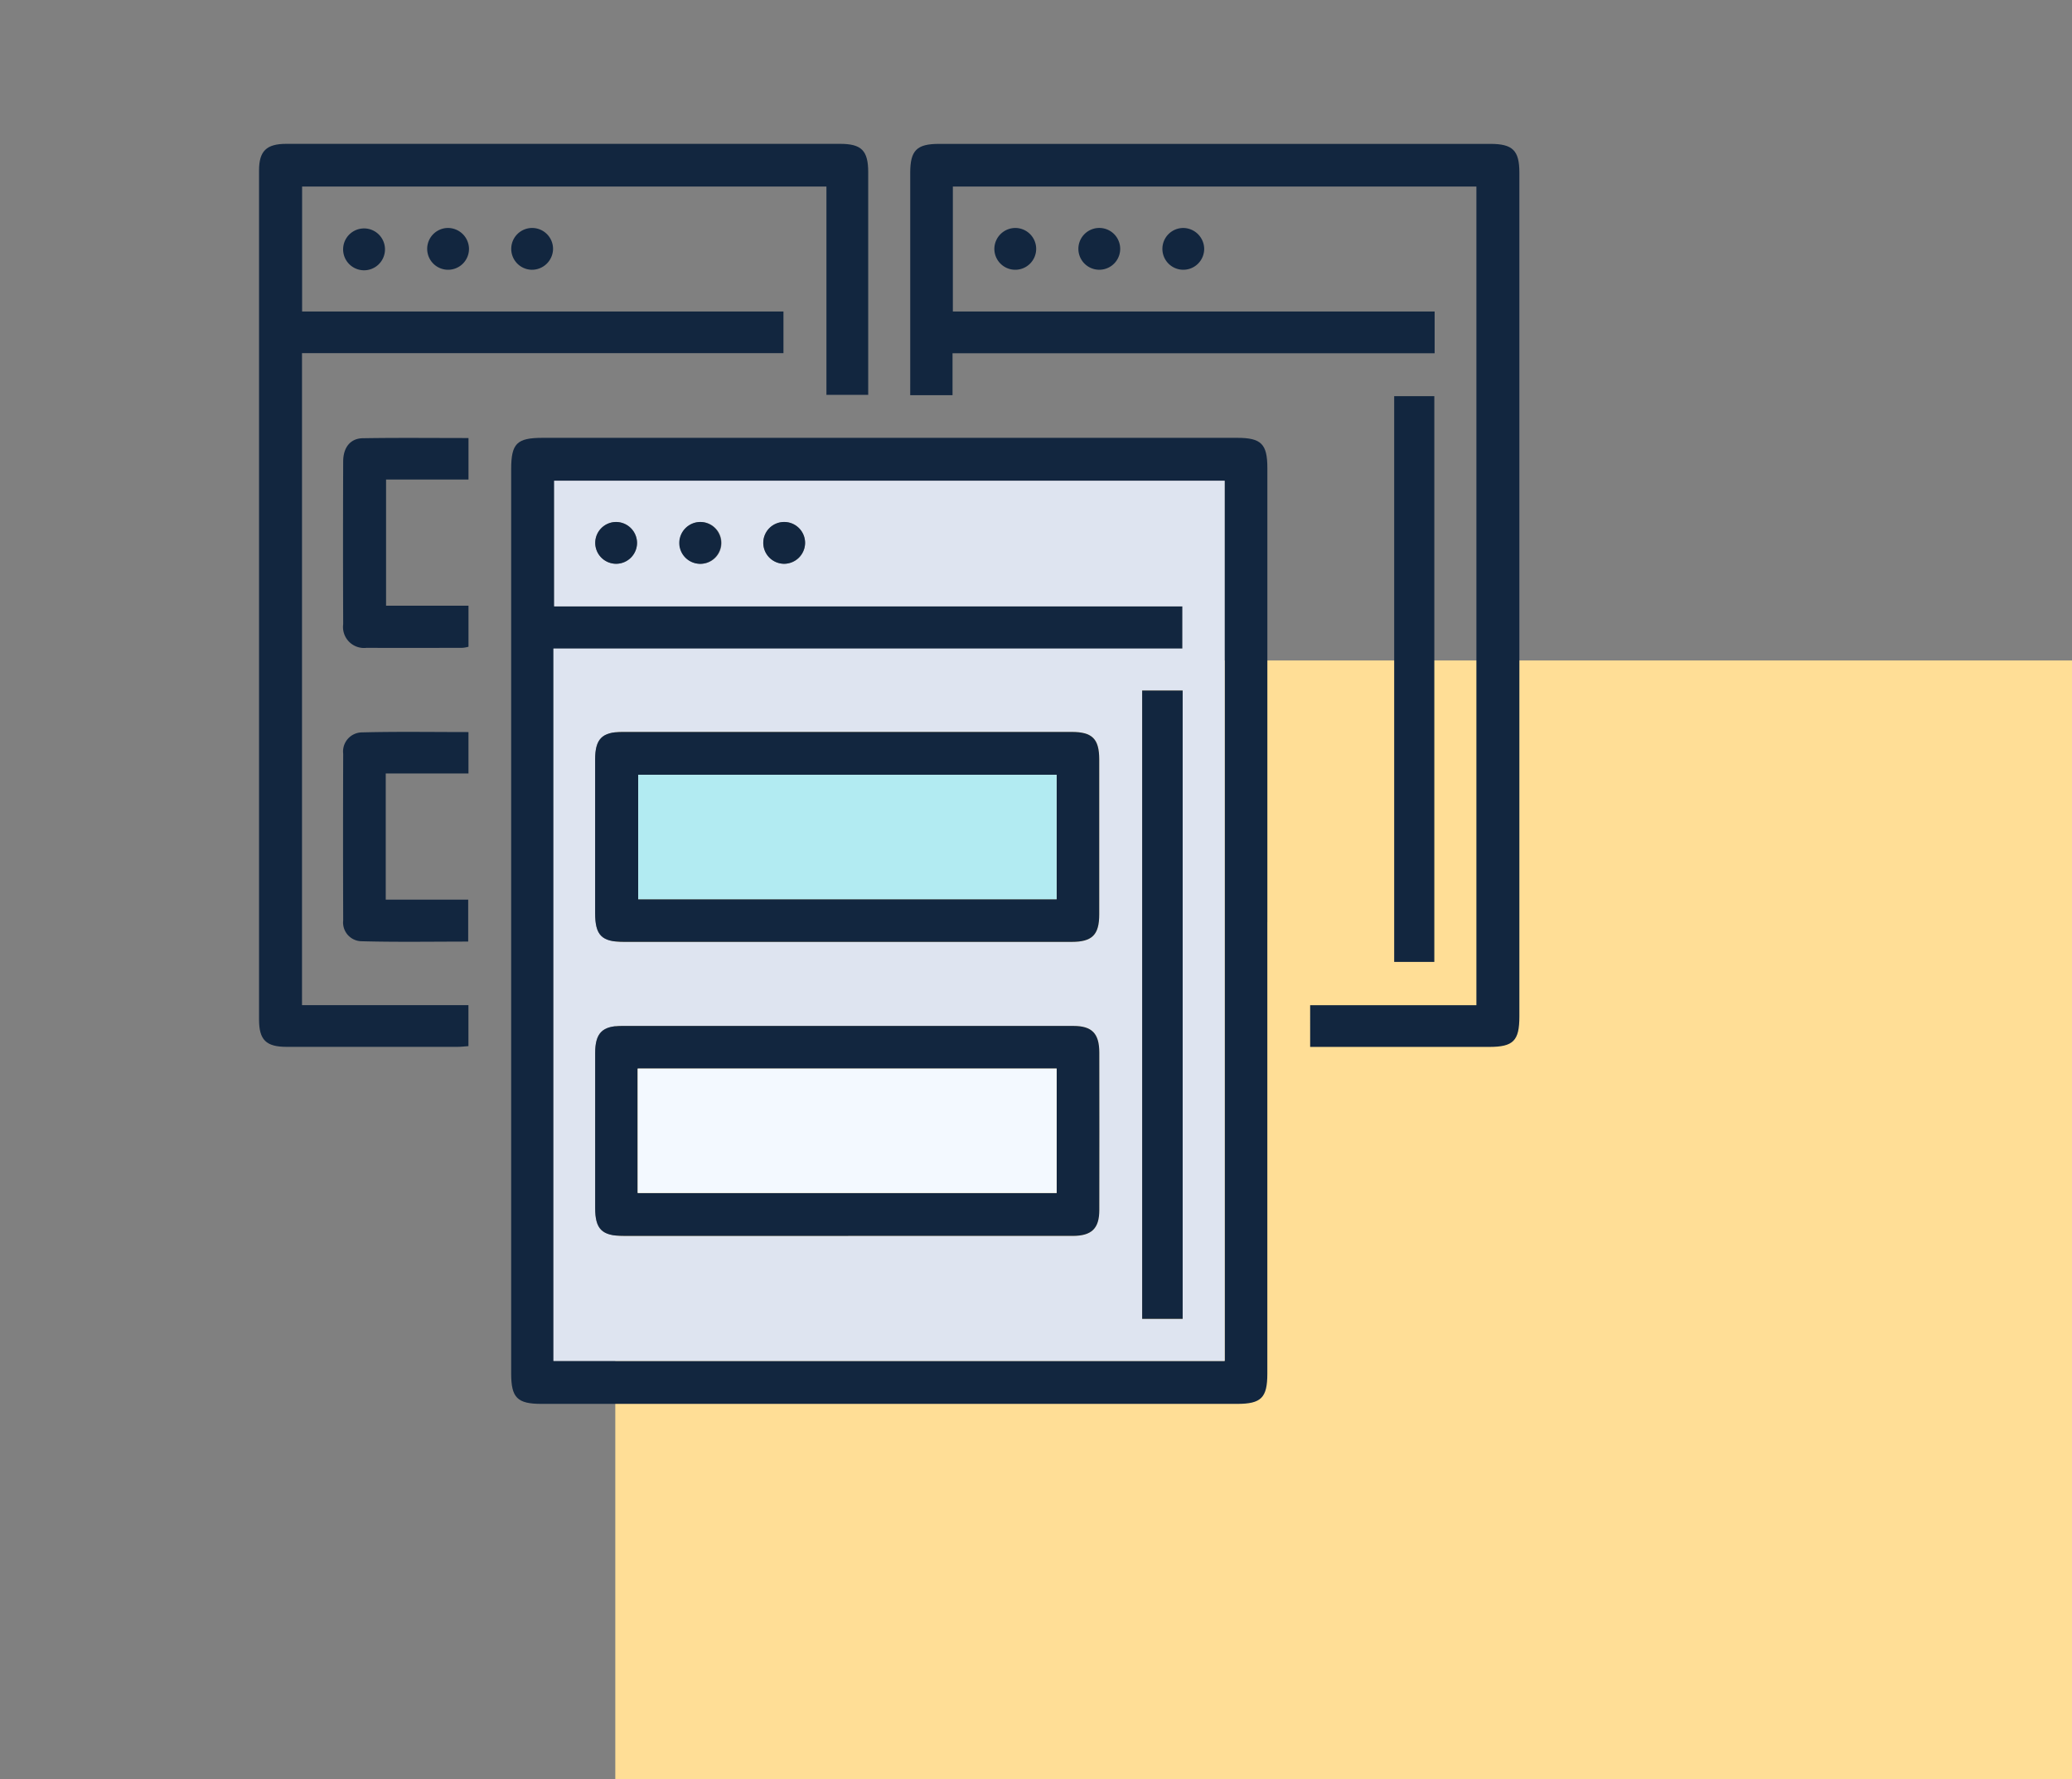 <svg xmlns="http://www.w3.org/2000/svg" xmlns:xlink="http://www.w3.org/1999/xlink" width="205.962" height="176.9" viewBox="0 0 205.962 176.9">
  <rect x="0" y="0" width="205.962" height="176.9" fill="#808080" stroke="none"/>
  <defs>
    <clipPath id="clip-path">
      <rect id="Rectángulo_300080" data-name="Rectángulo 300080" width="125.282" height="125.284" fill="#12263f"/>
    </clipPath>
  </defs>
  <g id="Grupo_888869" data-name="Grupo 888869" transform="translate(44.926 44.403)">
    <rect id="Rectángulo_49533" data-name="Rectángulo 49533" width="144.8" height="111.233" transform="translate(16.236 21.265)" fill="#ffde96"/>
    <g id="Grupo_169217" data-name="Grupo 169217" transform="translate(-44.926 -44.403)">
      <rect id="Rectángulo_49754" data-name="Rectángulo 49754" width="166.13" height="153.889" transform="translate(0 0)" fill="none"/>
      <g id="Grupo_888897" data-name="Grupo 888897" transform="translate(25.749 14.303)">
        <g id="Grupo_888896" data-name="Grupo 888896" clip-path="url(#clip-path)">
          <path id="Trazado_605673" data-name="Trazado 605673" d="M170.987,159.942q0,22.446,0,44.892c0,2.394-.608,3-3,3l-69.164,0c-2.39,0-3-.611-3-3.007q0-44.957,0-89.913c0-2.575.556-3.13,3.133-3.13h69.034c2.392,0,3,.61,3,3q0,22.576,0,45.153m-70.961,43.621h66.717V116.047H100.1v12.49h62.448v4.2H100.026Z" transform="translate(-70.76 -82.554)" fill="#12263f"/>
          <path id="Trazado_605674" data-name="Trazado 605674" d="M4.271,85.634H20.815v4.077c-.356.025-.729.072-1.1.072q-8.481.007-16.961,0C.7,89.783,0,89.1,0,87.057Q0,44.851,0,2.646C0,.716.736,0,2.706,0Q30.234,0,57.762,0c2.126,0,2.79.67,2.791,2.818,0,7.347,0,14.693,0,22.139H56.4V4.247H4.281V16.671H52.128v4.141H4.271Z" transform="translate(0 -0.001)" fill="#12263f"/>
          <path id="Trazado_605675" data-name="Trazado 605675" d="M303.8,4.243H251.758V16.668h47.89v4.154H251.726V24.99h-4.206V23.763q0-10.44,0-20.879c0-2.231.644-2.881,2.859-2.881q27.4,0,54.809,0c2.225,0,2.883.654,2.883,2.86q0,41.955,0,83.91c0,2.406-.6,3.014-2.99,3.015q-8.287,0-16.573,0h-1.234V85.642H303.8Z" transform="translate(-182.791 0)" fill="#12263f"/>
          <rect id="Rectángulo_300076" data-name="Rectángulo 300076" width="3.99" height="56.25" transform="translate(112.836 25.086)" fill="#12263f"/>
          <path id="Trazado_605676" data-name="Trazado 605676" d="M44.394,111.8v4.13H36.2v12.545h8.193v4.081a3.353,3.353,0,0,1-.594.106c-3.175.007-6.35.022-9.524,0a2.089,2.089,0,0,1-2.338-2.343q-.029-8.089,0-16.178c0-1.388.708-2.3,1.945-2.318,3.471-.058,6.943-.02,10.515-.02" transform="translate(-23.573 -82.554)" fill="#12263f"/>
          <path id="Trazado_605677" data-name="Trazado 605677" d="M36.178,227.7v12.545h8.195v4.173c-3.557,0-7.109.062-10.656-.036a1.864,1.864,0,0,1-1.769-2.071q-.027-8.284,0-16.568a1.9,1.9,0,0,1,1.86-2.125c3.508-.089,7.02-.032,10.594-.032V227.7Z" transform="translate(-23.583 -165.102)" fill="#12263f"/>
          <path id="Trazado_605678" data-name="Trazado 605678" d="M31.974,33.949a2.081,2.081,0,0,1,4.156.2,2.081,2.081,0,1,1-4.156-.2" transform="translate(-23.611 -23.609)" fill="#12263f"/>
          <path id="Trazado_605679" data-name="Trazado 605679" d="M68.073,34.013a2.078,2.078,0,1,1-2.121-2.034,2.1,2.1,0,0,1,2.121,2.034" transform="translate(-47.203 -23.616)" fill="#12263f"/>
          <path id="Trazado_605680" data-name="Trazado 605680" d="M97.9,36.136a2.078,2.078,0,1,1,2.114-2.043A2.1,2.1,0,0,1,97.9,36.136" transform="translate(-70.789 -23.617)" fill="#12263f"/>
          <path id="Trazado_605681" data-name="Trazado 605681" d="M281.6,31.98a2.078,2.078,0,1,1-2.1,2.049,2.092,2.092,0,0,1,2.1-2.049" transform="translate(-206.407 -23.617)" fill="#12263f"/>
          <path id="Trazado_605682" data-name="Trazado 605682" d="M315.592,34.036a2.078,2.078,0,1,1-4.156.04,2.078,2.078,0,0,1,4.156-.04" transform="translate(-229.991 -23.617)" fill="#12263f"/>
          <path id="Trazado_605683" data-name="Trazado 605683" d="M347.528,34.046a2.077,2.077,0,1,1-2.089-2.065,2.1,2.1,0,0,1,2.089,2.065" transform="translate(-253.578 -23.617)" fill="#12263f"/>
          <path id="Trazado_605684" data-name="Trazado 605684" d="M111.909,215.593V144.768h62.519v-4.2H111.98v-12.49h66.646v87.516Zm29.2-41.664q11.157,0,22.315,0c2.044,0,2.738-.7,2.74-2.741q.009-7.7,0-15.4c0-2.047-.69-2.736-2.742-2.736q-22.315-.005-44.629,0c-2.049,0-2.735.689-2.738,2.739q-.008,7.634,0,15.268c0,2.222.646,2.869,2.87,2.87q11.092.005,22.184,0m.092,29.234q11.158,0,22.315,0c1.888,0,2.644-.732,2.648-2.574q.015-7.83,0-15.66c0-1.894-.729-2.643-2.574-2.644q-22.446-.008-44.892,0c-1.942,0-2.642.719-2.644,2.7q-.009,7.7,0,15.4c0,2.116.679,2.778,2.831,2.779q11.158,0,22.315,0m29.227,8.248h4.027V148.935h-4.027Zm-50.21-77.15a2.077,2.077,0,1,0-2.083,2.074,2.09,2.09,0,0,0,2.083-2.074m6.325-2.082a2.08,2.08,0,0,0-.1,4.158,2.08,2.08,0,1,0,.1-4.158m8.288,4.156a2.078,2.078,0,1,0-2.062-2.092,2.1,2.1,0,0,0,2.062,2.092" transform="translate(-82.643 -94.583)" fill="#dee4f0"/>
          <path id="Trazado_605685" data-name="Trazado 605685" d="M152.806,244.447q-11.092,0-22.184,0c-2.224,0-2.869-.649-2.871-2.87q0-7.634,0-15.268c0-2.049.689-2.738,2.737-2.739q22.315,0,44.63,0c2.051,0,2.739.69,2.741,2.736q.009,7.7,0,15.4c0,2.045-.7,2.74-2.74,2.741q-11.158.007-22.315,0m20.818-16.614H132.03V240.2h41.594Z" transform="translate(-94.341 -165.101)" fill="#12263f"/>
          <path id="Trazado_605686" data-name="Trazado 605686" d="M152.9,356.229q-11.158,0-22.315,0c-2.152,0-2.829-.663-2.831-2.779q-.008-7.7,0-15.4c0-1.979.7-2.7,2.644-2.7q22.446-.007,44.892,0c1.845,0,2.571.749,2.574,2.644q.013,7.83,0,15.66c0,1.842-.76,2.572-2.648,2.574q-11.158.008-22.316,0m-20.915-4.27h41.642V339.594H131.981Z" transform="translate(-94.339 -247.649)" fill="#12263f"/>
          <rect id="Rectángulo_300077" data-name="Rectángulo 300077" width="4.027" height="62.476" transform="translate(87.784 54.352)" fill="#12263f"/>
          <path id="Trazado_605687" data-name="Trazado 605687" d="M131.95,145.845a2.077,2.077,0,1,1-2.072-2.082,2.1,2.1,0,0,1,2.072,2.082" transform="translate(-94.376 -106.167)" fill="#12263f"/>
          <path id="Trazado_605688" data-name="Trazado 605688" d="M161.856,143.76a2.08,2.08,0,1,1-2.127,2.025,2.1,2.1,0,0,1,2.127-2.025" transform="translate(-117.958 -106.164)" fill="#12263f"/>
          <path id="Trazado_605689" data-name="Trazado 605689" d="M193.733,147.918a2.078,2.078,0,1,1,2.092-2.065,2.1,2.1,0,0,1-2.092,2.065" transform="translate(-141.547 -106.167)" fill="#12263f"/>
          <rect id="Rectángulo_300078" data-name="Rectángulo 300078" width="41.594" height="12.372" transform="translate(37.689 62.732)" fill="#b2ebf2"/>
          <rect id="Rectángulo_300079" data-name="Rectángulo 300079" width="41.642" height="12.364" transform="translate(37.642 91.945)" fill="#f3f9ff"/>
        </g>
      </g>
    </g>
  </g>
</svg>
